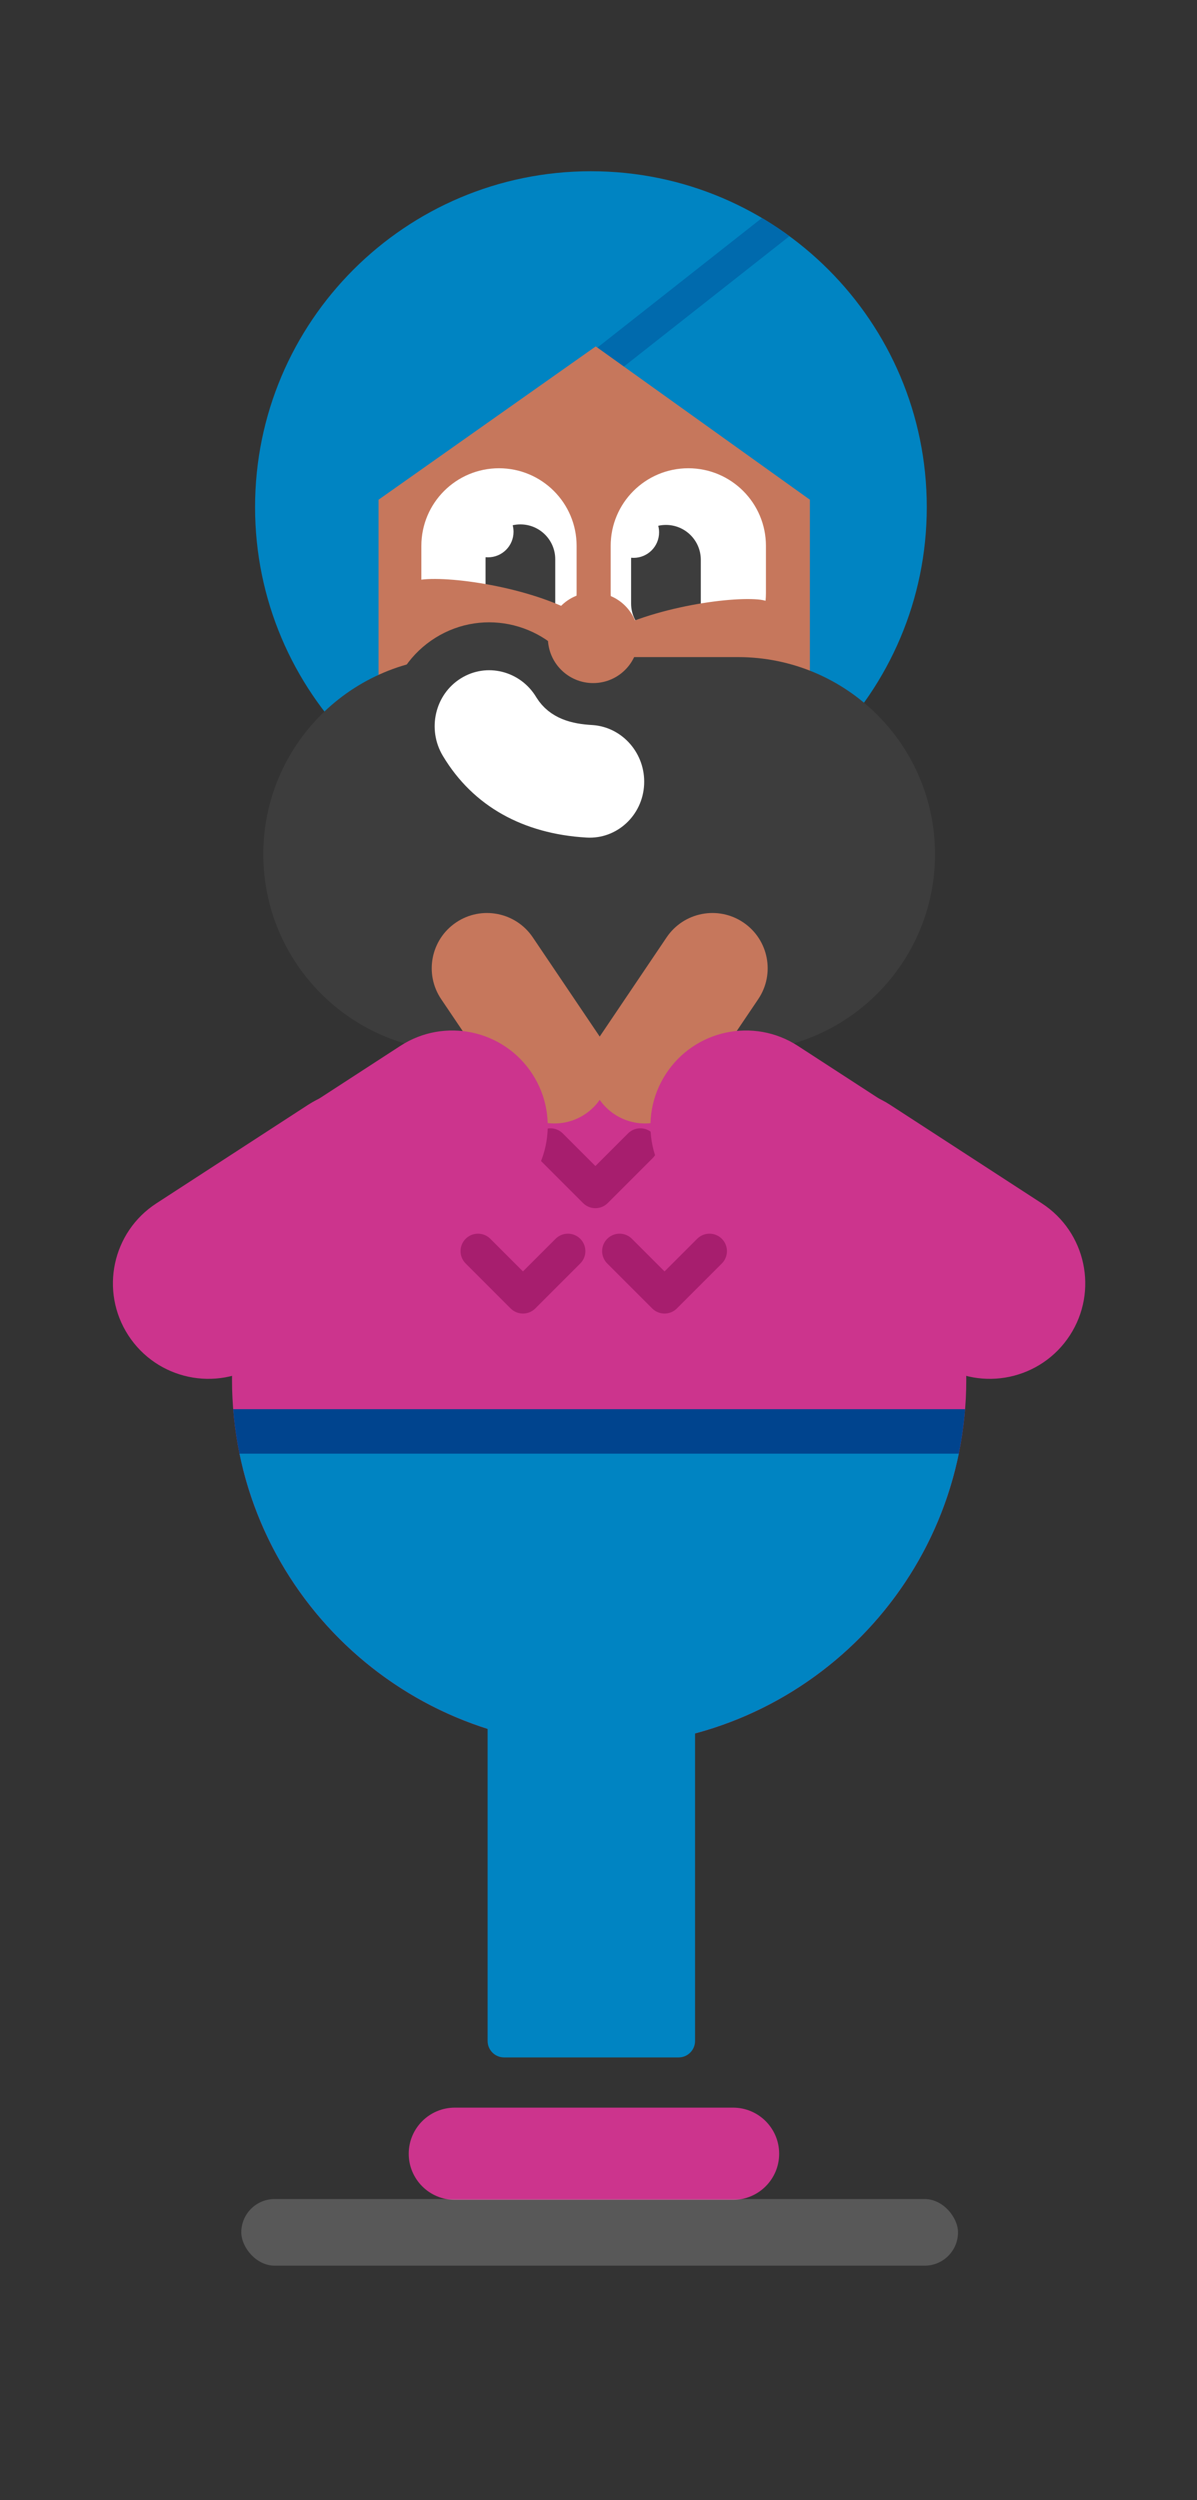 <svg viewBox="0 0 147 307" fill="none" xmlns="http://www.w3.org/2000/svg"><rect x="0" y="0" width="147" height="307" fill="#333333" stroke="none"/><path fill-rule="evenodd" clip-rule="evenodd" d="M50.195 264.475C50.195 261.348 52.73 258.813 55.856 258.813H90.025C93.152 258.813 95.686 261.348 95.686 264.475C95.686 267.601 93.152 270.136 90.025 270.136H55.856C52.73 270.136 50.195 267.601 50.195 264.475Z" fill="#CC348D"/><path fill-rule="evenodd" clip-rule="evenodd" d="M19.206 147.768L37.83 135.673C43.258 132.148 50.517 133.69 54.042 139.119C57.568 144.548 56.025 151.806 50.596 155.332L31.972 167.426C26.543 170.952 19.285 169.409 15.759 163.98C12.234 158.552 13.777 151.293 19.206 147.768Z" fill="#CC348D"/><path fill-rule="evenodd" clip-rule="evenodd" d="M127.94 147.768L109.316 135.673C103.887 132.148 96.629 133.69 93.103 139.119C89.578 144.548 91.121 151.806 96.549 155.332L115.173 167.426C120.602 170.952 127.861 169.409 131.386 163.98C134.911 158.552 133.369 151.293 127.94 147.768Z" fill="#CC348D"/><path fill-rule="evenodd" clip-rule="evenodd" d="M73.478 124.422H73.68C98.525 124.422 118.666 144.563 118.666 169.407C118.666 194.004 98.926 213.99 74.424 214.387L73.478 214.393C48.633 214.393 28.492 194.252 28.492 169.407C28.492 144.563 48.633 124.422 73.478 124.422Z" fill="#CC348D"/><path fill-rule="evenodd" clip-rule="evenodd" d="M117.332 180.324L29.825 180.324C29.238 177.966 28.836 175.534 28.637 173.045H118.52C118.321 175.534 117.919 177.966 117.332 180.324Z" fill="#00448E"/><path fill-rule="evenodd" clip-rule="evenodd" d="M74.426 214.387L73.48 214.393C51.751 214.393 33.621 198.988 29.414 178.504H117.747C113.589 198.754 95.823 214.04 74.426 214.387Z" fill="#0084C2"/><path d="M72.57 103.519C95.349 103.519 113.815 85.052 113.815 62.273C113.815 39.494 95.349 21.028 72.57 21.028C49.79 21.028 31.324 39.494 31.324 62.273C31.324 85.052 49.79 103.519 72.57 103.519Z" fill="#0084C2"/><path fill-rule="evenodd" clip-rule="evenodd" d="M93.574 26.768C94.737 27.458 95.863 28.203 96.949 29L63.404 55.416L61.027 52.398L93.574 26.768Z" fill="#006AAD"/><path fill-rule="evenodd" clip-rule="evenodd" d="M46.488 61.365L73.161 42.538L99.46 61.365V120.378H46.488V61.365Z" fill="#C6775C"/><path fill-rule="evenodd" clip-rule="evenodd" d="M61.279 57.5C66.544 57.5 70.812 61.768 70.812 67.032V72.831C70.812 78.096 66.544 82.364 61.279 82.364C56.014 82.364 51.746 78.096 51.746 72.831V67.032C51.746 61.768 56.014 57.5 61.279 57.5Z" fill="white"/><path fill-rule="evenodd" clip-rule="evenodd" d="M84.529 57.5C89.794 57.5 94.062 61.768 94.062 67.032V72.831C94.062 78.096 89.794 82.364 84.529 82.364C79.264 82.364 74.996 78.096 74.996 72.831V67.032C74.996 61.768 79.264 57.5 84.529 57.5Z" fill="white"/><path fill-rule="evenodd" clip-rule="evenodd" d="M63.909 64.394C66.272 64.394 68.188 66.31 68.188 68.674V74.049C68.188 76.413 66.272 78.329 63.909 78.329C61.545 78.329 59.629 76.413 59.629 74.049V68.674L59.636 68.423C59.734 68.433 59.832 68.438 59.932 68.438C61.663 68.438 63.066 67.035 63.066 65.304C63.066 65.026 63.03 64.756 62.962 64.499C63.267 64.43 63.583 64.394 63.909 64.394Z" fill="#3D3D3D"/><path fill-rule="evenodd" clip-rule="evenodd" d="M81.784 64.46C84.147 64.46 86.063 66.376 86.063 68.74V74.115C86.063 76.479 84.147 78.395 81.784 78.395C79.42 78.395 77.504 76.479 77.504 74.115V68.74L77.511 68.489C77.609 68.499 77.707 68.504 77.807 68.504C79.538 68.504 80.941 67.101 80.941 65.37C80.941 65.092 80.905 64.822 80.837 64.565C81.141 64.496 81.458 64.46 81.784 64.46Z" fill="#3D3D3D"/><path d="M52.09 71.144C56.349 70.772 66.877 72.494 72.18 76.179C74.542 77.82 75.126 81.065 73.485 83.427C71.897 85.712 68.806 86.333 66.468 84.883L66.237 84.731C64.63 83.615 61.695 82.685 58.137 82.103C56.769 81.879 55.4 81.721 54.138 81.622L53.607 81.585L53.134 81.557L52.724 81.538L52.997 81.519C50.132 81.77 47.607 79.651 47.356 76.786C47.105 73.921 49.225 71.395 52.09 71.144Z" fill="#C6775C"/><path d="M93.104 73.612C88.845 73.239 78.317 74.961 73.013 78.646C70.652 80.287 70.068 83.532 71.709 85.894C73.297 88.179 76.387 88.8 78.725 87.35L78.957 87.198C80.563 86.082 83.499 85.152 87.056 84.57C88.425 84.347 89.793 84.188 91.056 84.09L91.586 84.052L92.059 84.024L92.469 84.005L92.196 83.987C95.061 84.237 97.587 82.118 97.838 79.253C98.088 76.388 95.969 73.862 93.104 73.612Z" fill="#C6775C"/><path d="M48.694 139.182C49.482 138.394 50.73 138.348 51.572 139.043L51.725 139.182L55.73 143.188L59.737 139.182C60.525 138.394 61.773 138.348 62.615 139.043L62.768 139.182C63.555 139.97 63.602 141.218 62.907 142.06L62.768 142.213L57.246 147.734C56.459 148.522 55.21 148.568 54.368 147.873L54.215 147.734L48.694 142.213C47.857 141.376 47.857 140.019 48.694 139.182Z" fill="#A71E6E"/><path d="M66.081 139.182C66.868 138.394 68.117 138.348 68.959 139.043L69.112 139.182L73.117 143.187L77.124 139.182C77.911 138.394 79.16 138.348 80.002 139.043L80.154 139.182C80.942 139.97 80.989 141.218 80.293 142.06L80.154 142.213L74.633 147.734C73.845 148.522 72.597 148.568 71.755 147.873L71.602 147.734L66.081 142.213C65.244 141.376 65.244 140.019 66.081 139.182Z" fill="#A71E6E"/><path d="M83.468 139.182C84.255 138.394 85.504 138.348 86.346 139.043L86.498 139.182L90.504 143.187L94.51 139.182C95.298 138.394 96.546 138.348 97.388 139.043L97.541 139.182C98.329 139.97 98.375 141.218 97.68 142.06L97.541 142.213L92.02 147.734C91.232 148.522 89.984 148.568 89.142 147.873L88.989 147.734L83.468 142.213C82.631 141.376 82.631 140.019 83.468 139.182Z" fill="#A71E6E"/><path d="M57.186 152.122C57.974 151.334 59.222 151.288 60.064 151.983L60.217 152.122L64.222 156.128L68.229 152.122C69.017 151.334 70.265 151.288 71.107 151.983L71.26 152.122C72.048 152.91 72.094 154.158 71.399 155L71.26 155.153L65.739 160.674C64.951 161.462 63.703 161.508 62.861 160.813L62.708 160.674L57.186 155.153C56.349 154.316 56.349 152.959 57.186 152.122Z" fill="#A71E6E"/><path d="M74.573 152.122C75.361 151.334 76.609 151.288 77.451 151.983L77.604 152.122L81.609 156.128L85.616 152.122C86.403 151.334 87.652 151.288 88.494 151.983L88.647 152.122C89.434 152.91 89.481 154.158 88.786 155L88.647 155.153L83.125 160.674C82.338 161.462 81.089 161.508 80.247 160.813L80.094 160.674L74.573 155.153C73.736 154.316 73.736 152.959 74.573 152.122Z" fill="#A71E6E"/><path fill-rule="evenodd" clip-rule="evenodd" d="M61.905 205.539H83.336C84.453 205.539 85.358 206.444 85.358 207.56V250.625C85.358 251.742 84.453 252.647 83.336 252.647H61.905C60.788 252.647 59.883 251.742 59.883 250.625V207.56C59.883 206.444 60.788 205.539 61.905 205.539Z" fill="#0084C2"/><path fill-rule="evenodd" clip-rule="evenodd" d="M56.548 80.689H90.614C103.986 80.689 114.826 91.529 114.826 104.901C114.826 118.273 103.986 129.113 90.614 129.113H56.548C43.176 129.113 32.336 118.273 32.336 104.901C32.336 91.529 43.176 80.689 56.548 80.689Z" fill="#3D3D3D"/><path d="M55.031 80.811C57.325 79.378 59.974 79.04 62.403 79.651C64.802 80.254 66.99 81.785 68.388 84.119C69.248 85.497 70.786 85.977 72.874 86.095L73.009 86.104C75.649 86.296 77.986 87.552 79.625 89.449C81.235 91.312 82.169 93.794 82.042 96.468C81.913 99.187 80.714 101.582 78.893 103.263C77.045 104.969 74.557 105.943 71.869 105.788C63.284 105.295 56.144 101.493 51.857 94.32C50.475 92.007 50.133 89.345 50.698 86.91C51.269 84.45 52.764 82.226 55.031 80.811Z" fill="white" stroke="#3D3D3D" stroke-width="5.883"/><path d="M72.845 83.882C75.916 83.882 78.405 81.393 78.405 78.322C78.405 75.251 75.916 72.762 72.845 72.762C69.775 72.762 67.285 75.251 67.285 78.322C67.285 81.393 69.775 83.882 72.845 83.882Z" fill="#C6775C"/><path fill-rule="evenodd" clip-rule="evenodd" d="M62.459 134.968L54.18 122.694C52.085 119.588 52.904 115.37 56.011 113.275C59.118 111.179 63.335 111.999 65.431 115.106L73.71 127.379C75.805 130.486 74.985 134.703 71.879 136.799C68.772 138.894 64.554 138.075 62.459 134.968Z" fill="#C6775C"/><path fill-rule="evenodd" clip-rule="evenodd" d="M84.837 134.968L93.116 122.694C95.211 119.588 94.391 115.37 91.285 113.275C88.178 111.179 83.961 111.999 81.865 115.106L73.587 127.379C71.491 130.486 72.311 134.703 75.418 136.799C78.524 138.894 82.742 138.075 84.837 134.968Z" fill="#C6775C"/><path fill-rule="evenodd" clip-rule="evenodd" d="M31.573 139.857L49.162 128.434C54.591 124.909 61.849 126.452 65.375 131.881C68.9 137.309 67.357 144.568 61.929 148.093L44.339 159.516C38.911 163.041 31.652 161.499 28.127 156.07C24.601 150.641 26.144 143.383 31.573 139.857Z" fill="#CC348D"/><path fill-rule="evenodd" clip-rule="evenodd" d="M115.573 139.857L97.984 128.434C92.555 124.909 85.296 126.452 81.771 131.881C78.246 137.309 79.789 144.568 85.217 148.093L102.807 159.516C108.235 163.041 115.494 161.499 119.019 156.07C122.545 150.641 121.002 143.383 115.573 139.857Z" fill="#CC348D"/><rect opacity="0.3" x="29.633" y="270.037" width="88.016" height="8.183" rx="4.091" fill="#AFAFAF"/></svg>